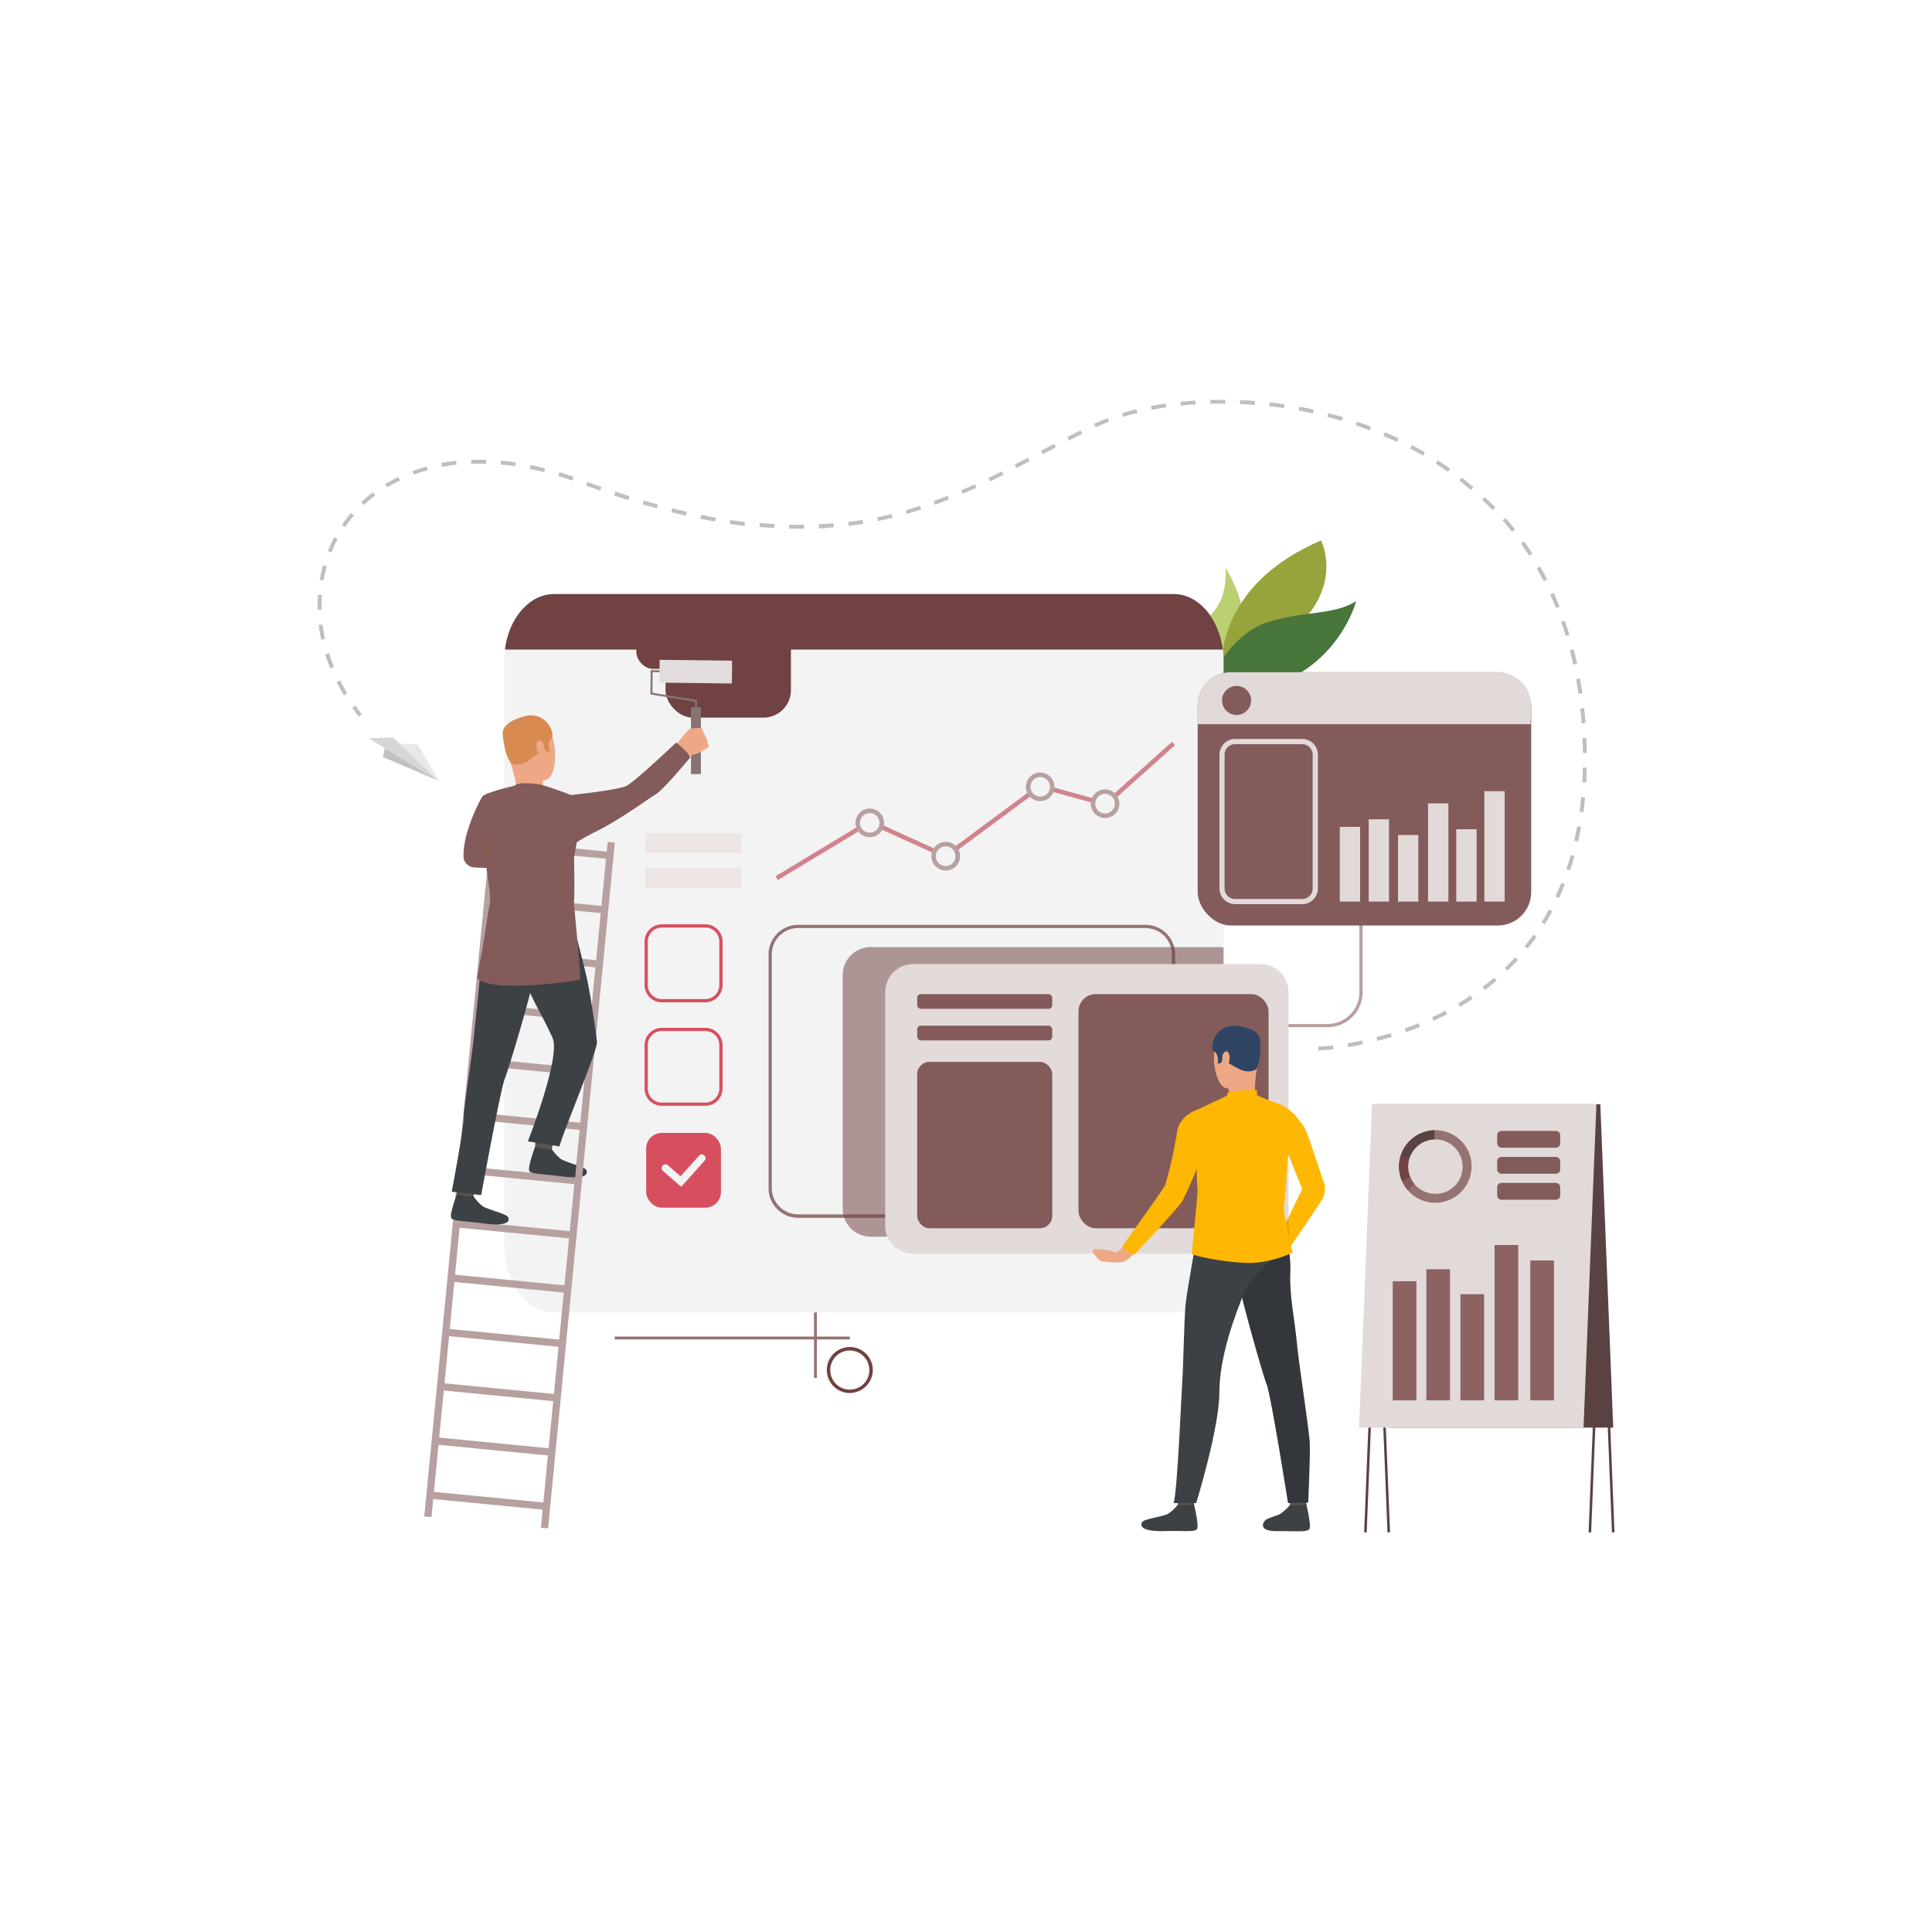 <svg id="Слой_1" data-name="Слой 1" xmlns="http://www.w3.org/2000/svg" viewBox="0 0 500 500"><defs><style>.cls-1{fill:none;}.cls-2{fill:#b7a0a0;}.cls-3{fill:#bbd070;}.cls-4{fill:#97a43c;}.cls-5{fill:#48753a;}.cls-6{fill:#957373;}.cls-7{fill:#f3f3f3;}.cls-8{opacity:0.53;}.cls-9{fill:#704242;}.cls-10{fill:#e3dada;}.cls-11{fill:#835b5b;}.cls-12{fill:#ede4e4;}.cls-13{fill:#e2d9d9;}.cls-14{fill:#d6d6d6;}.cls-15{fill:#e8e8e8;}.cls-16{fill:#c2c2c2;}.cls-17{fill:#5a4242;}.cls-18{fill:#8c6262;}.cls-19{fill:#5c544d;}.cls-20{fill:#3c4145;}.cls-21{fill:#33373b;}.cls-22{fill:#eea886;}.cls-23{fill:#2f4563;}.cls-24{fill:#feb703;}.cls-25{fill:#877373;}.cls-26{fill:#e3dddd;}.cls-27{fill:#d88a51;}.cls-28{fill:#ab4d1a;}.cls-29{fill:#d1848d;}.cls-30{fill:#d74f5f;}.cls-31{fill:#c2bebc;}.cls-32{fill:#e6a603;}</style></defs><rect class="cls-1" width="500" height="500"/><path class="cls-2" d="M343.58,265.85h-69a9.08,9.08,0,0,1-9.07-9.07V208.52a9.07,9.07,0,0,1,9.07-9.06h69a9.07,9.07,0,0,1,9.07,9.06v48.26A9.08,9.08,0,0,1,343.58,265.85Zm-69-65.56a8.24,8.24,0,0,0-8.23,8.23v48.26a8.24,8.24,0,0,0,8.23,8.23h69a8.24,8.24,0,0,0,8.23-8.23V208.52a8.24,8.24,0,0,0-8.23-8.23Z"/><path class="cls-3" d="M317.17,147s9.23,14,1.44,21.45-8.71-.87-8.71-.87-4.17.27,4.12-9.21C317.92,153.92,317.17,147,317.17,147Z"/><path class="cls-4" d="M341.88,139.86s6.59,12.72-8.91,24.64-15.43,20.14-15.43,20.14S306.63,155.15,341.88,139.86Z"/><path class="cls-5" d="M315.56,179.21c-5.89-.16,2.74-15.12,12.33-18.15s17.25-1.78,23.09-5.49C351,155.57,344.57,180,315.56,179.21Z"/><rect class="cls-6" x="210.67" y="268.49" width="0.74" height="88.11"/><path class="cls-7" d="M316.66,178.15V171a22.92,22.92,0,0,0-.18-2.9c-1-8.15-6.33-14.36-12.72-14.36H143.41c-6.39,0-11.7,6.21-12.73,14.36a22.92,22.92,0,0,0-.18,2.9V322.41c0,9.54,5.78,17.26,12.91,17.26H303.76c7.13,0,12.91-7.72,12.91-17.26V178.15Z"/><path class="cls-6" d="M296.46,315.17H206.55a7.66,7.66,0,0,1-7.65-7.66V247a7.66,7.66,0,0,1,7.65-7.65h89.91a7.66,7.66,0,0,1,7.66,7.65v60.47A7.67,7.67,0,0,1,296.46,315.17Zm-89.91-75a6.82,6.82,0,0,0-6.81,6.82v60.47a6.82,6.82,0,0,0,6.81,6.82h89.91a6.83,6.83,0,0,0,6.82-6.82V247a6.83,6.83,0,0,0-6.82-6.82Z"/><g class="cls-8"><path class="cls-9" d="M316.66,245.24v70a23,23,0,0,1-.49,4.76c-.31,0-.62.05-.94.05H225.32a7.23,7.23,0,0,1-7.23-7.23V252.34a7.24,7.24,0,0,1,7.23-7.24h89.91A7.46,7.46,0,0,1,316.66,245.24Z"/></g><path class="cls-9" d="M316.48,168.1H130.68c1-8.15,6.34-14.36,12.73-14.36H303.76C310.15,153.74,315.45,160,316.48,168.1Z"/><rect class="cls-9" x="172.24" y="154.74" width="32.45" height="30.98" rx="7.11"/><rect class="cls-9" x="164.69" y="157.33" width="23.77" height="15.78" rx="4.34"/><rect class="cls-6" x="159.1" y="345.9" width="60.83" height="0.74"/><path class="cls-10" d="M236.32,249.5h89.91a7.24,7.24,0,0,1,7.24,7.24V317.2a7.24,7.24,0,0,1-7.24,7.24H236.32a7.23,7.23,0,0,1-7.23-7.23V256.73A7.24,7.24,0,0,1,236.32,249.5Z"/><rect class="cls-11" x="237.37" y="257.27" width="34.95" height="3.81" rx="0.94"/><rect class="cls-11" x="237.37" y="265.44" width="34.95" height="3.81" rx="0.94"/><rect class="cls-11" x="237.37" y="274.81" width="34.95" height="43.06" rx="3.17"/><rect class="cls-12" x="167.04" y="215.6" width="24.87" height="5.15"/><rect class="cls-12" x="167.04" y="224.61" width="24.87" height="5.15"/><rect class="cls-11" x="279.11" y="257.27" width="49.19" height="60.6" rx="4.47"/><path class="cls-9" d="M219.93,360.51a5.95,5.95,0,1,1,5.95-5.94A6,6,0,0,1,219.93,360.51Zm0-11a5.06,5.06,0,1,0,5.06,5.06A5.07,5.07,0,0,0,219.93,349.51Z"/><rect class="cls-11" x="309.96" y="173.97" width="86.31" height="65.55" rx="8.65"/><path class="cls-13" d="M396.27,182.62l-.15,4.8H309.81l.15-4.8a8.65,8.65,0,0,1,8.65-8.65h69A8.64,8.64,0,0,1,396.27,182.62Z"/><path class="cls-13" d="M337,234H319.67a4.07,4.07,0,0,1-4.07-4.07V195.31a4.07,4.07,0,0,1,4.07-4.07H337a4.07,4.07,0,0,1,4.07,4.07v34.62A4.07,4.07,0,0,1,337,234Zm-17.36-41.41a2.72,2.72,0,0,0-2.72,2.72v34.62a2.72,2.72,0,0,0,2.72,2.72H337a2.72,2.72,0,0,0,2.72-2.72V195.31a2.72,2.72,0,0,0-2.72-2.72Z"/><path class="cls-11" d="M323.78,181.27a3.76,3.76,0,1,1-3.76-3.75A3.75,3.75,0,0,1,323.78,181.27Z"/><rect class="cls-13" x="346.74" y="213.99" width="5.26" height="19.34"/><rect class="cls-13" x="354.22" y="212.04" width="5.26" height="21.29"/><rect class="cls-13" x="369.58" y="207.92" width="5.26" height="25.41"/><rect class="cls-13" x="361.8" y="216.09" width="5.26" height="17.24"/><rect class="cls-13" x="376.88" y="214.6" width="5.26" height="18.73"/><rect class="cls-13" x="384.15" y="204.75" width="5.26" height="28.58"/><polygon class="cls-14" points="113.55 202.1 95.38 191.06 101.77 190.87 113.55 202.1"/><polygon class="cls-15" points="113.55 202.1 108.17 192.72 103.39 192.42 113.55 202.1"/><polygon class="cls-16" points="99.56 193.6 99.11 195.92 113.55 202.1 99.56 193.6"/><polygon class="cls-17" points="411.79 396.59 411.13 396.56 414.45 313.21 357.02 313.21 353.7 396.59 353.04 396.56 356.39 312.55 415.14 312.55 411.79 396.59"/><polygon class="cls-17" points="417.17 396.59 413.85 313.21 356.42 313.21 359.74 396.56 359.08 396.59 355.73 312.55 414.48 312.55 417.83 396.56 417.17 396.59"/><polygon class="cls-17" points="359.41 369.47 417.5 369.47 414.16 285.77 356.08 285.77 359.41 369.47"/><polygon class="cls-13" points="409.82 369.47 351.73 369.47 355.07 285.77 413.15 285.77 409.82 369.47"/><path class="cls-6" d="M380.34,298.74a9.41,9.41,0,1,0-17.72,6.34c.07.2.14.39.23.59a9.22,9.22,0,0,0,1.46,2.34,9.41,9.41,0,0,0,16-9.27Zm-6.48,9.81a7.06,7.06,0,0,1-7.76-2.07,6.79,6.79,0,0,1-1.09-1.75l-.18-.44a7.07,7.07,0,0,1,4.27-9,7.56,7.56,0,0,1,2.17-.41,7.06,7.06,0,0,1,2.59,13.7Z"/><path class="cls-17" d="M364.74,299.81l-2.25-.71a9.45,9.45,0,0,1,8.71-6.6l.07,2.35a7.56,7.56,0,0,0-2.17.41A7.09,7.09,0,0,0,364.74,299.81Z"/><path class="cls-9" d="M365,304.73l-2.16.94c-.09-.2-.16-.39-.23-.59a9.36,9.36,0,0,1-.13-6l2.25.71a7.09,7.09,0,0,0,.09,4.48Z"/><path class="cls-11" d="M364.31,308a9.22,9.22,0,0,1-1.46-2.34l2.16-.94a6.79,6.79,0,0,0,1.09,1.75Z"/><rect class="cls-11" x="387.47" y="292.68" width="16.31" height="4.35" rx="1.08"/><rect class="cls-11" x="387.47" y="299.41" width="16.31" height="4.35" rx="1.08"/><rect class="cls-11" x="387.47" y="306.14" width="16.31" height="4.35" rx="1.08"/><rect class="cls-18" x="360.44" y="331.59" width="6.12" height="30.82"/><rect class="cls-18" x="369.14" y="328.48" width="6.12" height="33.93"/><rect class="cls-18" x="377.97" y="334.94" width="6.12" height="27.47"/><rect class="cls-18" x="386.79" y="322.21" width="6.12" height="40.2"/><rect class="cls-18" x="396.04" y="326.21" width="6.12" height="36.2"/><path class="cls-19" d="M333.51,386.66s.37,2.7.41,3.11,4.11-.24,4.11-.24l.33-3.22S334,386.28,333.51,386.66Z"/><path class="cls-20" d="M333.88,389.43a11,11,0,0,1-2.53,2.34c-1.24.71-3.19,1-3.93,1.72-.53.53-1.93,2.82,3.23,2.77s7.65.32,8.21-.55-.8-6.47-.8-6.47A10.34,10.34,0,0,1,333.88,389.43Z"/><path class="cls-19" d="M304.45,386.66s.37,2.7.41,3.11,4.1-.24,4.1-.24l.33-3.22S305,386.28,304.45,386.66Z"/><path class="cls-20" d="M304.82,389.43a11.28,11.28,0,0,1-2.53,2.34c-1.24.71-5.82,1.29-6.55,2-.53.54-1.42,2.67,5.85,2.47,5.16-.14,7.65.32,8.2-.55s-.8-6.47-.8-6.47S307.84,389.74,304.82,389.43Z"/><path class="cls-21" d="M332.07,316.86s2.16,6.71,1.87,12.49,1.12,12.11,1.69,18.15c.64,6.73,3.25,22.67,3.35,26.28s-.41,15.1-.41,15.1l-5.23.12s-4.39-27.86-5.53-30.71-6.77-23.11-7-25.38S332.07,316.86,332.07,316.86Z"/><path class="cls-20" d="M310.09,318.06s-2.88,15.84-3.25,19.38-.64,17.13-.83,19.34-1.26,28.94-2.27,32.22h5.83s6-19.43,6-28.62,4-20,6.52-26.05,8.42-6.21,10-17.47C332.07,316.86,312.22,314.49,310.09,318.06Z"/><path class="cls-22" d="M322,266.06s-5.35-1.09-7.08,3.12-.29,11.88,2.4,12.43,6.45-.55,7.37-3.16,1.56-6.28,1.14-8.6A5.15,5.15,0,0,0,322,266.06Z"/><path class="cls-22" d="M291.21,322.13a12.49,12.49,0,0,1-2.15,1.93c-.54.19-1.62-.7-5.5-.83-.33,0-.92.31-.76.76s1.54,2.24,2.27,2.39,4.51.73,6.14,0a6.73,6.73,0,0,0,2.67-2.87Z"/><path class="cls-22" d="M317.88,281.7a4.44,4.44,0,0,1,.18,2.05c-.24.73,6.66-.33,6.66-.33a45.26,45.26,0,0,1,.56-7C325.86,273.16,317.88,281.7,317.88,281.7Z"/><path class="cls-23" d="M325.28,276.42s-.35.86-2.34.86-4.77-2.21-5.62-2.37-.94-.63-.94-.63l-.39.82-.86.19s.43-2.44-.91-3.19.06-7.68,6.63-6.48c0,0,5,.57,5.25,3.32S326.14,274.9,325.28,276.42Z"/><path class="cls-24" d="M342.52,305.67c-.55-1.18-4-12.35-4.81-13.62s-3.2-5.18-6.82-6.4-7.58-3.08-7.58-3.08l-5.8,1s-3.36,1.63-7.57,3.59c0,0-4.92,1.43-5.38,6.2a110.84,110.84,0,0,1-3,13.32c-.5,1.14-10.89,15.46-11.1,15.84s2.68,2.38,3,2.21S305.4,312.06,306,310.84c0,0,3.58-7.24,3.66-8.71,0,0,.09,4.2.26,5.38s-1.54,16.3-1.45,16.93,11.53,2.89,16.88,2.31a28.24,28.24,0,0,0,9.18-2.61s-.17-.69-.41-1.76c2.54-3.69,7.67-11.2,8.25-12.34A5.53,5.53,0,0,0,342.52,305.67Zm-9.17,9.57-.54,1.12a18.47,18.47,0,0,1-.49-4.47c.34-2,1-13.31,1-13.31l3.7,9.16Z"/><path class="cls-24" d="M317.47,284s0-1.3.61-1.43,6.51-.69,7.23-.4v1.51S323.92,284.55,317.47,284Z"/><path class="cls-22" d="M316.35,273.27c0-.48,1-2,1.66-.64s-.16,3.38-.81,3.32S316.26,274.47,316.35,273.27Z"/><polygon class="cls-25" points="179.86 183.46 180.37 183.46 180.4 181.18 168.85 179.29 168.91 173.96 170.9 173.98 170.91 173.46 168.4 173.44 168.33 179.72 179.88 181.62 179.86 183.46"/><rect class="cls-26" x="170.69" y="170.87" width="18.76" height="5.91" transform="translate(358.08 349.74) rotate(-179.33)"/><rect class="cls-25" x="178.83" y="183.04" width="2.57" height="17.31" transform="translate(360.22 383.38) rotate(180)"/><path class="cls-19" d="M143.45,294.72s-.67,2.6-.76,3-4.17-.68-4.17-.68v-3.19S143,294.29,143.45,294.72Z"/><path class="cls-20" d="M142.77,297.38a11.33,11.33,0,0,0,2.35,2.57c1.19.84,5.82,1.91,6.49,2.71.49.58,1.17,2.77-6.25,1.77-5.27-.71-7.87-.53-8.34-1.45s1.5-6.24,1.5-6.24S139.65,297.36,142.77,297.38Z"/><rect class="cls-2" x="60.39" y="305.75" width="178.33" height="1.87" transform="translate(-170.18 425.84) rotate(-84.44)"/><rect class="cls-2" x="30.21" y="302.82" width="178.33" height="1.87" transform="translate(-194.52 393.16) rotate(-84.44)"/><rect class="cls-2" x="141.81" y="204.79" width="1.87" height="30.32" transform="translate(-89.96 340.79) rotate(-84.46)"/><rect class="cls-2" x="140.45" y="218.83" width="1.87" height="30.32" transform="translate(-105.17 352.1) rotate(-84.45)"/><rect class="cls-2" x="139.09" y="232.86" width="1.87" height="30.32" transform="translate(-120.37 363.43) rotate(-84.45)"/><rect class="cls-2" x="137.73" y="246.9" width="1.87" height="30.32" transform="translate(-135.57 374.73) rotate(-84.45)"/><rect class="cls-2" x="136.37" y="260.93" width="1.88" height="30.32" transform="translate(-150.76 386.07) rotate(-84.45)"/><rect class="cls-2" x="135" y="274.96" width="1.87" height="30.32" transform="translate(-165.96 397.41) rotate(-84.46)"/><rect class="cls-2" x="133.64" y="289" width="1.87" height="30.32" transform="translate(-181.14 408.8) rotate(-84.47)"/><rect class="cls-2" x="132.28" y="303.03" width="1.87" height="30.32" transform="translate(-196.36 420.06) rotate(-84.46)"/><rect class="cls-2" x="130.92" y="317.07" width="1.88" height="30.32" transform="translate(-211.56 431.38) rotate(-84.46)"/><rect class="cls-2" x="129.56" y="331.1" width="1.87" height="30.32" transform="translate(-226.76 442.7) rotate(-84.46)"/><rect class="cls-2" x="128.19" y="345.14" width="1.87" height="30.32" transform="translate(-241.96 453.99) rotate(-84.45)"/><rect class="cls-2" x="126.83" y="359.17" width="1.88" height="30.32" transform="translate(-257.16 465.33) rotate(-84.45)"/><rect class="cls-2" x="125.47" y="373.21" width="1.87" height="30.32" transform="translate(-272.36 476.65) rotate(-84.45)"/><path class="cls-22" d="M183.38,193.24a2.79,2.79,0,0,1-.65.61s-.51.19-.87.35l-.27.13a4.74,4.74,0,0,1-1.44.77c-.7.2-3.85.92-3.85.92l-.74-1.88-.52-1.51s2.92-3.78,3.55-4l.18-.06a6.09,6.09,0,0,1,1.34-.12c.11,0,1.22-.15,1.46.08a1.1,1.1,0,0,1,.38,1,2.58,2.58,0,0,1,.67,1.27,1.63,1.63,0,0,1,.44,1.37S183.6,192.78,183.38,193.24Z"/><path class="cls-11" d="M149.56,217.79a43,43,0,0,1,4.94-2.73c6.07-3,13.58-8.56,15-9.35,2.2-1.23,9.13-9.69,9.13-9.69-.36-1.28-3.65-3.84-3.65-3.84s-10.5,9.95-12.8,11.18c-2,1-11.73,2.11-14.41,2.39l-.69.07C144.28,209.65,148,218.8,149.56,217.79Z"/><path class="cls-20" d="M148.49,239.86s3,11,3.75,15c.69,3.44,2.06,12.6,2.26,14.78s-8.78,23.25-9.71,27.05l-8.18-1.31s8.63-21.93,6.38-26.81c-3.35-7.25-3.78-7-6.42-13s-8.67-6.11-10.29-17.19C126.28,238.36,146.29,236.34,148.49,239.86Z"/><path class="cls-22" d="M134,186.22s5.43-2,7.93,2.1,2.26,12.4-.47,13.42-6.85.49-8.25-2.1-2.66-6.32-2.6-8.82S132.53,186.94,134,186.22Z"/><path class="cls-22" d="M140.5,201.49a4.56,4.56,0,0,0,.14,2.12c.36.7-6.83.72-6.83.72a46.83,46.83,0,0,0-1.69-7C131,194.08,140.5,201.49,140.5,201.49Z"/><path class="cls-27" d="M132.12,197.3s.5.82,2.53.5,4.49-3,5.34-3.31.85-.79.85-.79l.53.77.9.06s-.82-2.41.41-3.4-1.28-7.8-7.77-5.53c0,0-5,1.38-4.81,4.21S131,195.88,132.12,197.3Z"/><path class="cls-22" d="M140.71,192.66c-.12-.47-1.33-1.83-1.79-.37s.7,3.41,1.35,3.24S141,193.87,140.71,192.66Z"/><path class="cls-11" d="M120,222.24a3.11,3.11,0,0,0,3,2.28l5.64.19s4.2-13.55-3.67-18.72C124.72,206,119.46,215.71,120,222.24Z"/><path class="cls-28" d="M125.71,223.78l.19,0a37.92,37.92,0,0,1-.26-8.39l-.18,0A37.28,37.28,0,0,0,125.71,223.78Z"/><path class="cls-20" d="M137,303c.48.92,3.08.74,8.35,1.45a25,25,0,0,0,3.46.26l.31-3.17a23.55,23.55,0,0,1-4-1.57,11.33,11.33,0,0,1-2.35-2.57c-3.12,0-4.25-.64-4.25-.64S136.54,302.06,137,303Z"/><path class="cls-11" d="M140.5,203.2s-4.42-1-6.92-.19l-.38.35s-.75,1.45,2.1,1.58S142.64,205.27,140.5,203.2Z"/><path class="cls-19" d="M123.21,306.9s-.67,2.61-.76,3-4.17-.69-4.17-.69V306S122.73,306.47,123.21,306.9Z"/><path class="cls-20" d="M126.28,238.36a85.82,85.82,0,0,0-1.93,12.29c-.41,5.69-1.15,11.93-1.74,17.87-.66,6.63-2.53,17.35-2.63,20.89s-3.08,19-3.08,19l7.63.88s5-27.38,6.13-30.18,7-22.76,7.18-25S126.28,238.36,126.28,238.36Z"/><path class="cls-20" d="M122.53,309.57a11.44,11.44,0,0,0,2.34,2.57c1.2.83,5.82,1.91,6.5,2.71.49.58,1.17,2.77-6.25,1.77-5.27-.71-7.87-.53-8.35-1.45s1.51-6.24,1.51-6.24A10.13,10.13,0,0,0,122.53,309.57Z"/><path class="cls-11" d="M150,253.64c.65-.09-1.61-19.47-1.44-20.69.12-.81.1-7.11,0-11l.71-4a18.31,18.31,0,0,1,1.55-1c1-.57,2.22-1.22,3.6-1.9-.16-.94-.28-1.68-.32-2.11-.4-4.14-3.16-5.86-6.41-7.2s-7.27-2.55-7.27-2.55H134a55.64,55.64,0,0,0-7.94,2.2A5.84,5.84,0,0,0,125,206l.89,18.63h0v0c.4,2.62.82,5.71,1,7.88.06.88-1,5.64-1.48,10L123.48,253S124.55,257.29,150,253.64Z"/><polygon class="cls-29" points="201.32 227.76 200.71 226.76 225.13 212.02 244.69 220.91 269.13 202.8 286.02 207.47 303.31 191.99 304.09 192.86 286.32 208.76 269.37 204.08 244.83 222.26 225.21 213.34 201.32 227.76"/><path class="cls-7" d="M247.88,221.59a3.12,3.12,0,1,1-3.12-3.12A3.12,3.12,0,0,1,247.88,221.59Z"/><path class="cls-2" d="M244.76,225.29a3.71,3.71,0,1,1,3.7-3.7A3.7,3.7,0,0,1,244.76,225.29Zm0-6.24a2.54,2.54,0,1,0,2.53,2.54A2.54,2.54,0,0,0,244.76,219.05Z"/><path class="cls-7" d="M272.32,203.63a3.12,3.12,0,1,1-3.12-3.11A3.12,3.12,0,0,1,272.32,203.63Z"/><path class="cls-2" d="M269.2,207.33a3.7,3.7,0,1,1,3.7-3.7A3.7,3.7,0,0,1,269.2,207.33Zm0-6.23a2.53,2.53,0,1,0,2.54,2.53A2.54,2.54,0,0,0,269.2,201.1Z"/><path class="cls-7" d="M289.14,208a3.12,3.12,0,1,1-3.11-3.12A3.11,3.11,0,0,1,289.14,208Z"/><path class="cls-2" d="M286,211.69a3.7,3.7,0,1,1,3.7-3.7A3.71,3.71,0,0,1,286,211.69Zm0-6.24a2.54,2.54,0,1,0,2.53,2.54A2.54,2.54,0,0,0,286,205.45Z"/><path class="cls-7" d="M228.21,213a3.12,3.12,0,1,1-3.12-3.12A3.12,3.12,0,0,1,228.21,213Z"/><path class="cls-2" d="M225.09,216.66a3.7,3.7,0,1,1,3.7-3.7A3.7,3.7,0,0,1,225.09,216.66Zm0-6.23a2.53,2.53,0,1,0,2.53,2.53A2.53,2.53,0,0,0,225.09,210.43Z"/><path class="cls-30" d="M182.53,259.4H171.28a4.47,4.47,0,0,1-4.46-4.47V243.68a4.47,4.47,0,0,1,4.46-4.47h11.25a4.47,4.47,0,0,1,4.47,4.47v11.25A4.47,4.47,0,0,1,182.53,259.4Zm-11.25-19.35a3.64,3.64,0,0,0-3.63,3.63v11.25a3.64,3.64,0,0,0,3.63,3.63h11.25a3.63,3.63,0,0,0,3.63-3.63V243.68a3.63,3.63,0,0,0-3.63-3.63Z"/><path class="cls-30" d="M182.53,286.18H171.28a4.46,4.46,0,0,1-4.46-4.46V270.47a4.47,4.47,0,0,1,4.46-4.47h11.25a4.47,4.47,0,0,1,4.47,4.47v11.25A4.47,4.47,0,0,1,182.53,286.18Zm-11.25-19.34a3.63,3.63,0,0,0-3.63,3.63v11.25a3.64,3.64,0,0,0,3.63,3.63h11.25a3.63,3.63,0,0,0,3.63-3.63V270.47a3.62,3.62,0,0,0-3.63-3.63Z"/><rect class="cls-30" x="167.23" y="293.2" width="19.35" height="19.35" rx="4.05"/><path class="cls-7" d="M176.3,307.14l-4.9-4.26a1,1,0,0,1,1.27-1.46l3.46,3,4.93-5.5a1,1,0,0,1,1.44,1.28Z"/><path class="cls-31" d="M341.17,271.88l0-1s1.43-.05,3.82-.33l.11,1C342.64,271.83,341.23,271.88,341.17,271.88Zm7.74-.88-.16-1c1.24-.21,2.51-.45,3.76-.71l.21,1C351.45,270.55,350.17,270.79,348.91,271Zm7.58-1.61-.25-1c1.23-.32,2.47-.67,3.68-1l.29.95C359,268.71,357.74,269.06,356.49,269.39Zm7.4-2.27-.34-.95c1.2-.43,2.4-.89,3.57-1.36l.38.92C366.32,266.22,365.1,266.68,363.89,267.12Zm7.15-2.94-.42-.91c1.15-.54,2.3-1.11,3.42-1.7l.46.89C373.38,263.05,372.21,263.63,371,264.18Zm6.83-3.62-.51-.86c1.09-.66,2.17-1.35,3.22-2.05l.56.83C380.08,259.19,379,259.89,377.87,260.56Zm6.41-4.34-.61-.79c1-.77,2-1.58,3-2.4l.65.76C386.32,254.62,385.3,255.44,384.28,256.22Zm5.86-5-.7-.72c.91-.88,1.8-1.8,2.65-2.73l.74.67C392,249.35,391.06,250.29,390.14,251.18Zm5.21-5.71-.78-.63c.79-1,1.56-2,2.29-3l.82.57C396.94,243.43,396.15,244.47,395.35,245.47Zm4.46-6.31-.85-.53c.66-1.07,1.3-2.17,1.9-3.29l.88.48C401.13,237,400.48,238.07,399.81,239.16Zm3.66-6.8-.9-.42c.52-1.14,1-2.31,1.5-3.49l.93.37C404.53,230,404,231.21,403.47,232.36Zm2.86-7.17-.95-.32c.4-1.19.78-2.41,1.12-3.64l1,.27C407.12,222.75,406.74,224,406.33,225.19Zm2.08-7.43-1-.22c.27-1.22.53-2.48.76-3.73l1,.17C409,215.25,408.7,216.53,408.41,217.76Zm1.37-7.59-1-.13c.17-1.24.31-2.52.43-3.79l1,.09C410.1,207.63,410,208.92,409.78,210.17Zm.73-7.67-1-.06c.07-1.25.11-2.53.14-3.82l1,0C410.62,199.94,410.58,201.23,410.51,202.5Zm-.85-7.7c0-1.25-.05-2.54-.11-3.82l1,0c.06,1.3.1,2.59.11,3.86Zm-.34-7.64c-.09-1.27-.21-2.55-.34-3.8l1-.11c.14,1.26.26,2.55.35,3.84ZM92.85,185.45c-.6-.75-1.17-1.52-1.72-2.28l.81-.59c.54.76,1.11,1.51,1.7,2.25ZM89,179.93c-.67-1.11-1.31-2.25-1.89-3.39l.9-.45c.56,1.12,1.19,2.23,1.85,3.32Zm319.51-.37c-.18-1.26-.38-2.53-.61-3.77l1-.17c.23,1.25.43,2.53.61,3.8ZM85.48,173c-.49-1.2-.93-2.43-1.32-3.65l1-.3c.37,1.19.81,2.39,1.29,3.57Zm321.67-1c-.28-1.25-.57-2.49-.89-3.71l1-.25c.32,1.23.62,2.49.9,3.75Zm-324-6.43c-.28-1.27-.51-2.56-.67-3.83l1-.12a37.33,37.33,0,0,0,.65,3.73Zm322.06-1c-.37-1.22-.77-2.44-1.19-3.63l.94-.33c.43,1.2.83,2.43,1.21,3.66Zm-323-6.75c0-.4,0-.81,0-1.21,0-.89,0-1.79.09-2.68l1,.07c-.06.86-.09,1.74-.09,2.61,0,.39,0,.79,0,1.18Zm320.49-.45c-.47-1.18-1-2.36-1.5-3.5l.91-.42c.53,1.16,1,2.35,1.52,3.55Zm-3.17-6.93c-.58-1.13-1.19-2.26-1.82-3.35l.87-.5c.64,1.1,1.26,2.25,1.85,3.39Zm-315.8-.2-1-.17a37.15,37.15,0,0,1,.86-3.79l1,.27C84.21,147.85,83.93,149.1,83.71,150.34Zm312-6.41c-.68-1.07-1.4-2.13-2.14-3.16l.82-.58c.74,1,1.47,2.12,2.16,3.2Zm-309.95-.86-.93-.38a37.68,37.68,0,0,1,1.64-3.53l.89.48A34.54,34.54,0,0,0,85.76,143.07Zm305.52-5.35c-.78-1-1.6-2-2.43-2.93l.75-.66c.85,1,1.68,2,2.47,3Zm-184.64-.81-2.42,0,0-1c1.28,0,2.57,0,3.82,0l0,1Zm5.29-.13-.05-1c1.27-.07,2.55-.16,3.81-.27l.09,1C214.51,136.62,213.21,136.71,211.93,136.78Zm-11.56-.05c-1.27-.07-2.57-.16-3.85-.28l.09-1c1.27.11,2.55.2,3.81.27ZM89.31,136.4l-.82-.57a38.82,38.82,0,0,1,2.36-3.09l.76.66A35.54,35.54,0,0,0,89.31,136.4Zm130.3-.3-.12-1c1.26-.16,2.53-.35,3.78-.55l.16,1C222.17,135.75,220.89,135.94,219.61,136.1Zm-26.93,0c-1.25-.15-2.54-.32-3.82-.51l.15-1c1.27.19,2.54.36,3.79.5Zm-7.62-1.13c-1.25-.21-2.52-.46-3.79-.71l.2-1c1.26.25,2.52.49,3.76.71Zm42.16-.09-.2-1c1.24-.26,2.49-.54,3.72-.85l.24,1C229.74,134.29,228.47,134.58,227.22,134.84Zm-49.71-1.43c-1.23-.28-2.49-.58-3.75-.89l.25-1c1.24.31,2.5.61,3.72.88Zm57.2-.42-.28-1c1.21-.35,2.44-.73,3.66-1.12l.31,1C237.17,132.26,235.93,132.64,234.71,133Zm151.56-1c-.88-.91-1.79-1.81-2.71-2.68l.69-.73c.93.88,1.85,1.79,2.74,2.71ZM170,131.54c-1.22-.33-2.47-.69-3.71-1l.29-1c1.23.36,2.47.71,3.68,1Zm-75.81-.88-.69-.73a37.51,37.51,0,0,1,3-2.51l.61.8A33.87,33.87,0,0,0,94.23,130.66Zm147.81,0-.34-1c1.17-.42,2.38-.88,3.57-1.36l.38.93C244.44,129.71,243.23,130.18,242,130.61Zm-79.39-1.24c-1.2-.38-2.43-.78-3.66-1.19l.32-1,3.64,1.18Zm86.55-1.61-.39-.92c1.14-.49,2.31-1,3.5-1.56l.41.91C251.53,126.74,250.35,127.27,249.2,127.76Zm-93.85-.84c-1.19-.42-2.41-.86-3.62-1.31l.35-.93,3.61,1.3Zm225.37-.17c-1-.82-2-1.64-3-2.42l.61-.79c1,.79,2,1.62,3,2.45Zm-280.47-.66-.52-.86a38.49,38.49,0,0,1,3.42-1.84l.43.9C102.44,124.84,101.32,125.44,100.25,126.09Zm156-1.53-.43-.91c1.1-.53,2.22-1.08,3.43-1.69l.45.9Zm-108.06-.24c-1.22-.42-2.44-.81-3.64-1.16l.28-1c1.21.36,2.45.76,3.68,1.18Zm-41.07-1.51-.35-.94c1.2-.44,2.44-.84,3.7-1.18l.26,1C109.46,122,108.24,122.38,107.07,122.81Zm33.74-.66c-1.24-.31-2.5-.59-3.72-.84l.2-1c1.24.25,2.5.53,3.76.85Zm233.89-.09c-1-.73-2.09-1.45-3.16-2.13l.54-.85c1.08.7,2.16,1.42,3.2,2.16Zm-111.63-1-.45-.89,3.4-1.77.46.89Zm-148.68-.29-.19-1c1.25-.23,2.54-.42,3.84-.56l.1,1C116.87,120.4,115.61,120.59,114.39,120.82Zm18.94-.16c-1.27-.18-2.54-.33-3.78-.44l.09-1c1.26.11,2.55.26,3.84.45ZM121.94,120l0-1c1.26,0,2.57,0,3.87,0l0,1C124.46,120,123.18,120,121.94,120Zm246.33-2.07c-1.09-.64-2.22-1.26-3.34-1.86l.46-.88c1.14.6,2.28,1.23,3.39,1.87Zm-98.39-.38-.47-.89,3.4-1.78.47.89Zm91.62-3.19c-1.14-.54-2.32-1.07-3.49-1.57l.39-.92c1.19.5,2.38,1,3.53,1.58ZM276.68,114l-.45-.89c1.22-.63,2.34-1.19,3.43-1.73l.45.89Zm77.78-2.64c-1.17-.45-2.39-.89-3.59-1.3l.32-.94c1.22.41,2.44.85,3.63,1.3Zm-70.91-.76-.42-.91c1.12-.53,2.33-1,3.57-1.5l.35.94C285.83,109.59,284.66,110.08,283.55,110.6Zm63.67-1.69c-1.21-.36-2.45-.71-3.68-1l.25-1c1.25.33,2.5.67,3.72,1Zm-56.56-1-.29-1c1.2-.37,2.45-.71,3.73-1l.23,1C293.08,107.2,291.84,107.54,290.66,107.9Zm49.16-.9c-1.23-.28-2.49-.53-3.75-.76l.19-1c1.26.23,2.53.49,3.78.77Zm-41.76-.93-.19-1c1.24-.24,2.52-.46,3.81-.65l.15,1C300.55,105.62,299.29,105.84,298.06,106.07Zm34.24-.46c-1.25-.19-2.53-.35-3.79-.5l.11-1c1.28.14,2.56.31,3.83.5ZM305.62,105l-.11-1c1.26-.13,2.56-.24,3.85-.33l.06,1C308.15,104.72,306.87,104.82,305.62,105Zm19.08-.21c-1.27-.1-2.55-.18-3.82-.23l.05-1c1.27,0,2.57.13,3.85.23Zm-11.46-.3,0-1c1,0,2,0,3,0h.86v1h-.88C315.2,104.41,314.21,104.43,313.24,104.45Z"/><path class="cls-32" d="M333.9,321.63c-.06-.25-.88-4.16-1.07-5.14,0,0,0-.06,0-.09v0h0l.54-1.12Z"/></svg>